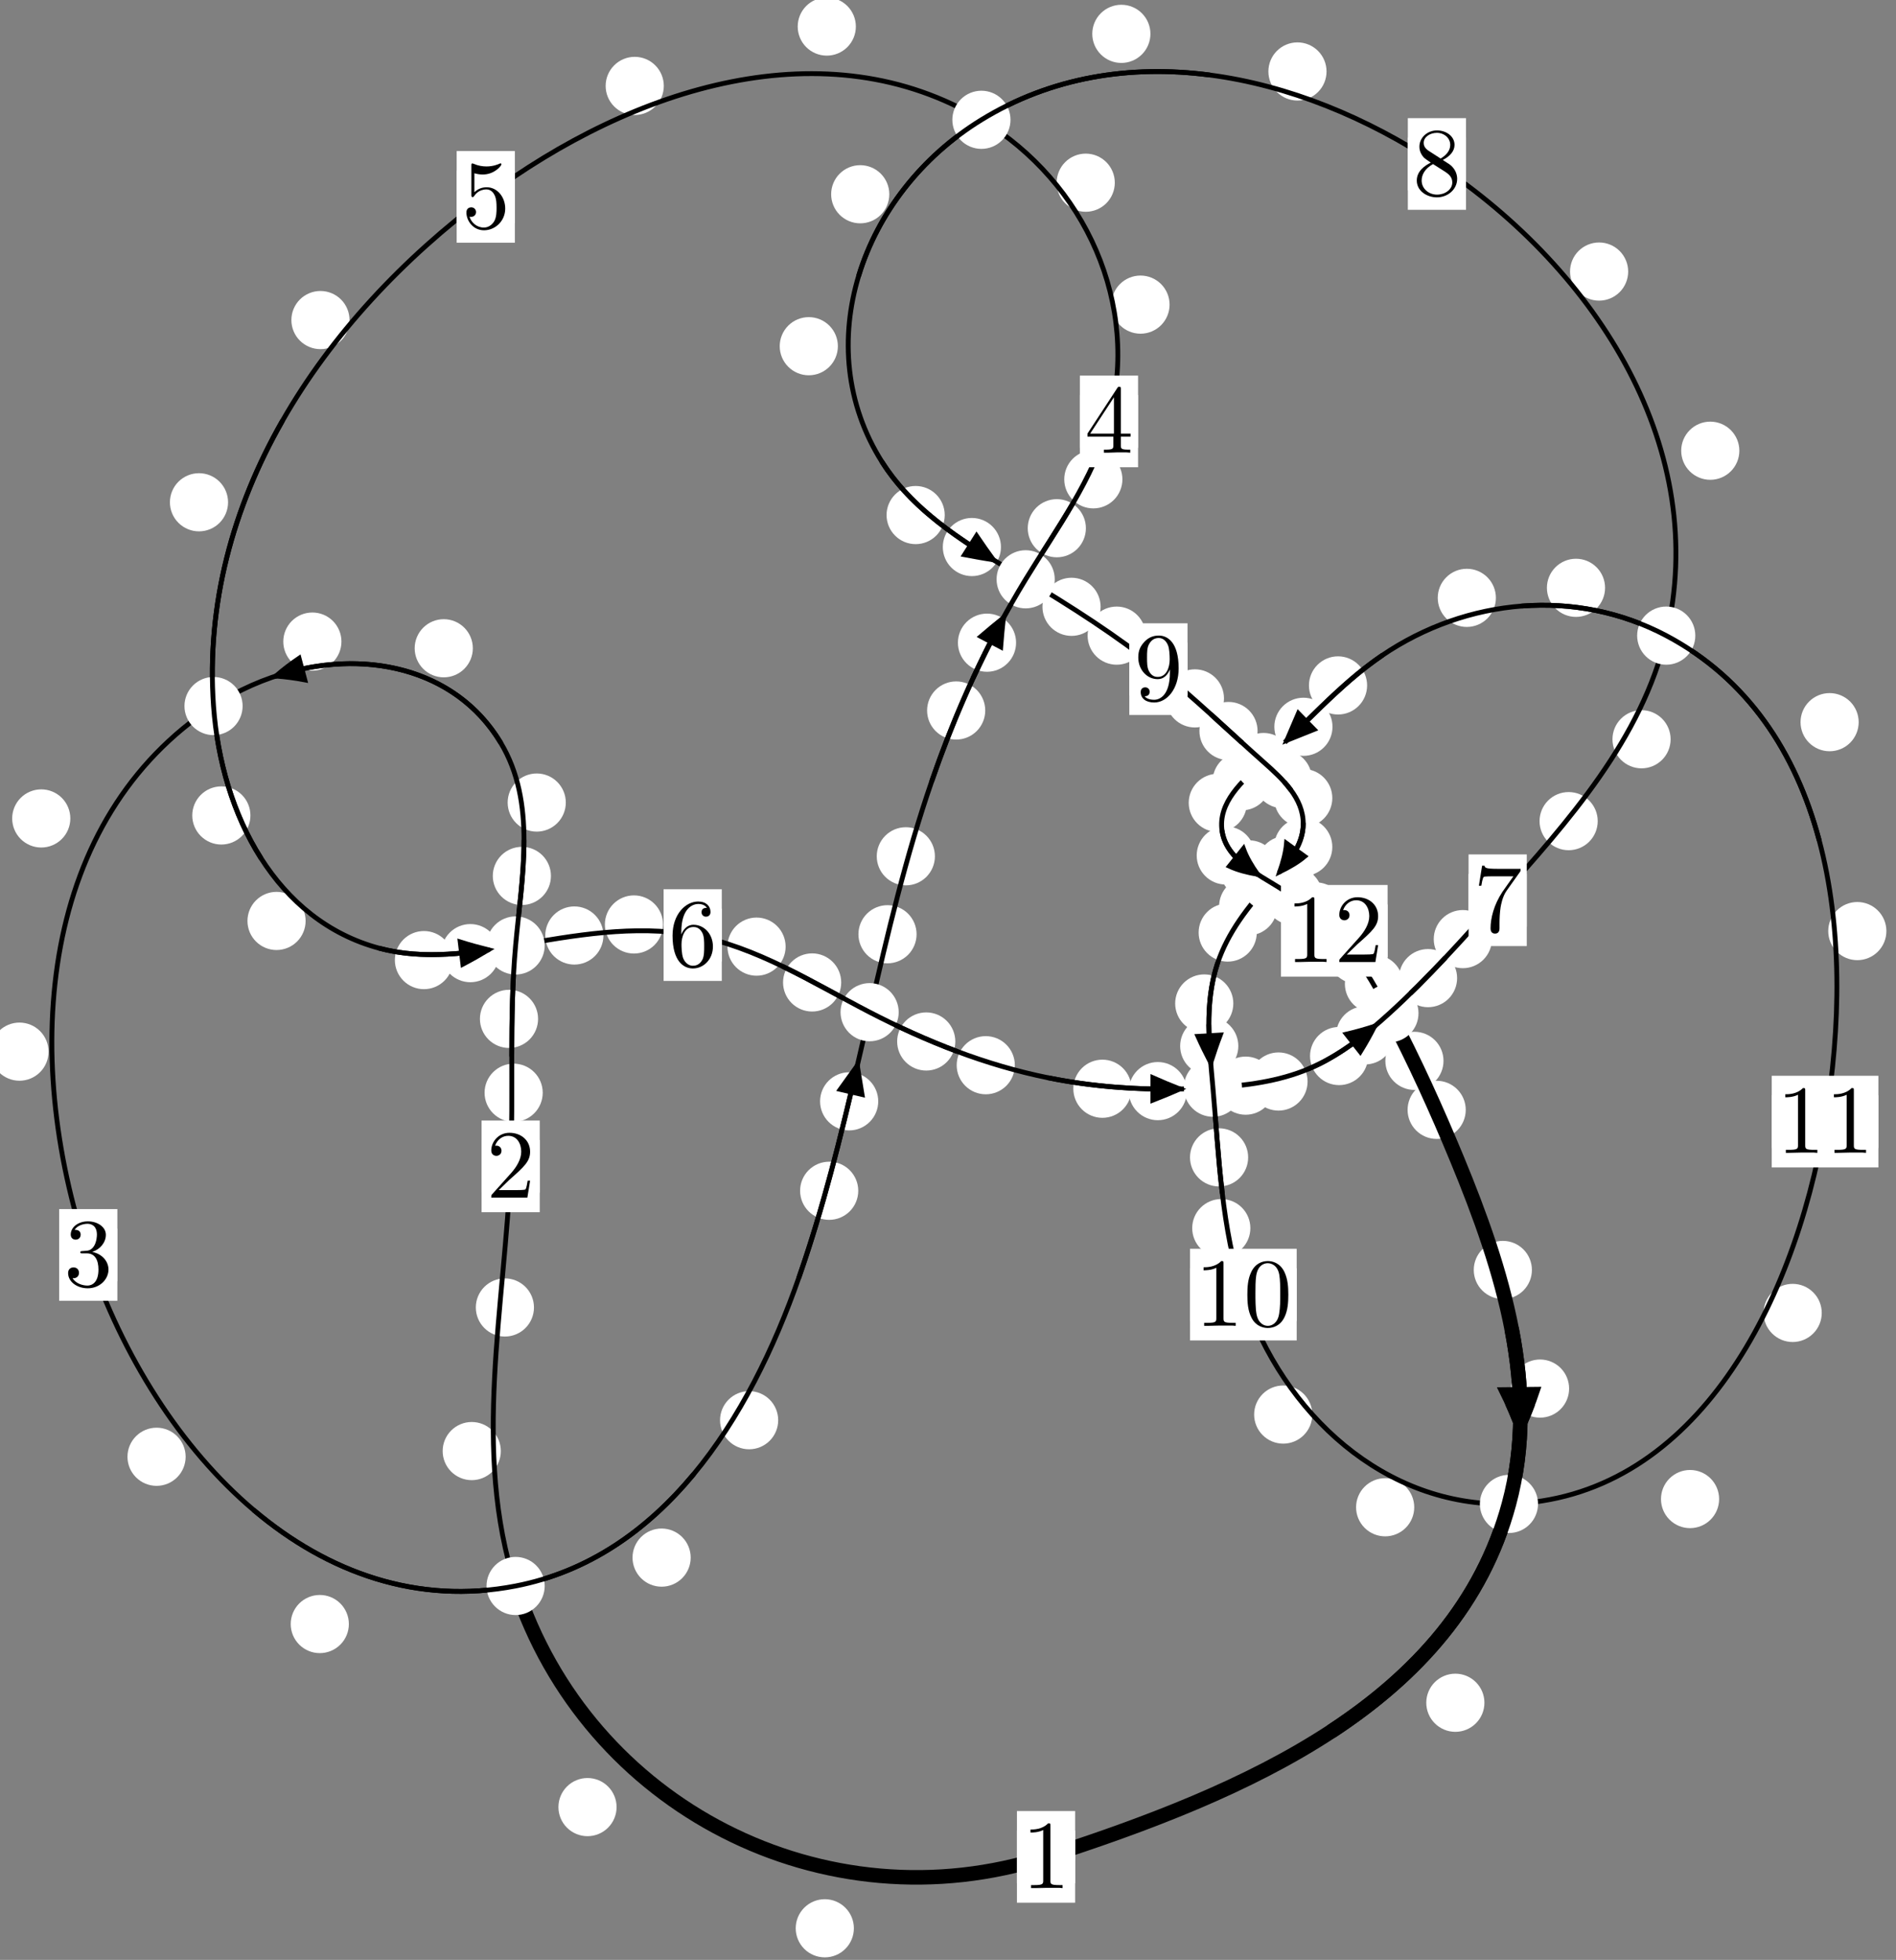 <?xml version="1.0"?>
<!-- Created by MetaPost 1.999 on 2021.07.06:0013 -->
<svg version="1.1" xmlns="http://www.w3.org/2000/svg" xmlns:xlink="http://www.w3.org/1999/xlink" width="194.891" height="201.428" viewBox="0 0 194.891 201.428">
<rect x="0" y="0" width="194.891" height="201.428" fill="#808080" stroke="none"/>
<!-- Original BoundingBox: -53.986938 -38.168716 140.903809 163.258987 -->
  <defs>
    <g transform="scale(0.01,0.01)" id="GLYPHcmr10_48">
      <path style="fill-rule: evenodd;" d="M460 -320C460 -400,455 -480,420 -554C374 -650,292 -666,250 -666C190 -666,117 -640,76 -547C44 -478,39 -400,39 -320C39 -245,43 -155,84 -79C127 2,200 22,249 22C303 22,379 1,423 -94C455 -163,460 -241,460 -320M249 -0C210 -0,151 -25,133 -121C122 -181,122 -273,122 -332C122 -396,122 -462,130 -516C149 -635,224 -644,249 -644C282 -644,348 -626,367 -527C377 -471,377 -395,377 -332C377 -257,377 -189,366 -125C351 -30,294 -0,249 -0"></path>
    </g>
    <g transform="scale(0.01,0.01)" id="GLYPHcmr10_49">
      <path style="fill-rule: evenodd;" d="M294 -640C294 -664,294 -666,271 -666C209 -602,121 -602,89 -602L89 -571C109 -571,168 -571,220 -597L220 -79C220 -43,217 -31,127 -31L95 -31L95 -0L257 -0L130 -3L217 -3L257 -3L297 -3L384 -3L419 -0L419 -31L387 -31C297 -31,294 -42,294 -79"></path>
    </g>
    <g transform="scale(0.01,0.01)" id="GLYPHcmr10_50">
      <path style="fill-rule: evenodd;" d="M127 -77L233 -180C389 -318,449 -372,449 -472C449 -586,359 -666,237 -666C124 -666,50 -574,50 -485C50 -429,100 -429,103 -429C120 -429,155 -441,155 -482C155 -508,137 -534,102 -534C94 -534,92 -534,89 -533C112 -598,166 -635,224 -635C315 -635,358 -554,358 -472C358 -392,308 -313,253 -251L61 -37C50 -26,50 -24,50 -0L421 -0L449 -174L424 -174C419 -144,412 -100,402 -85C395 -77,329 -77,307 -77"></path>
    </g>
    <g transform="scale(0.01,0.01)" id="GLYPHcmr10_51">
      <path style="fill-rule: evenodd;" d="M290 -352C372 -379,430 -449,430 -528C430 -610,342 -666,246 -666C145 -666,69 -606,69 -530C69 -497,91 -478,120 -478C151 -478,171 -500,171 -529C171 -579,124 -579,109 -579C140 -628,206 -641,242 -641C283 -641,338 -619,338 -529C338 -517,336 -459,310 -415C280 -367,246 -364,221 -363C213 -362,189 -360,182 -360C174 -359,167 -358,167 -348C167 -337,174 -337,191 -337L235 -337C317 -337,354 -269,354 -171C354 -35,285 -6,241 -6C198 -6,123 -23,88 -82C123 -77,154 -99,154 -137C154 -173,127 -193,98 -193C74 -193,42 -179,42 -135C42 -44,135 22,244 22C366 22,457 -69,457 -171C457 -253,394 -331,290 -352"></path>
    </g>
    <g transform="scale(0.01,0.01)" id="GLYPHcmr10_52">
      <path style="fill-rule: evenodd;" d="M294 -165L294 -78C294 -42,292 -31,218 -31L197 -31L197 -0L332 -0L238 -3L290 -3L332 -3L374 -3L427 -3L468 -0L468 -31L447 -31C373 -31,371 -42,371 -78L371 -165L471 -165L471 -196L371 -196L371 -651C371 -671,371 -677,355 -677C346 -677,343 -677,335 -665L28 -196L28 -165M300 -196L56 -196L300 -569"></path>
    </g>
    <g transform="scale(0.01,0.01)" id="GLYPHcmr10_53">
      <path style="fill-rule: evenodd;" d="M449 -201C449 -320,367 -420,259 -420C211 -420,168 -404,132 -369L132 -564C152 -558,185 -551,217 -551C340 -551,410 -642,410 -655C410 -661,407 -666,400 -666C399 -666,397 -666,392 -663C372 -654,323 -634,256 -634C216 -634,170 -641,123 -662C115 -665,113 -665,111 -665C101 -665,101 -657,101 -641L101 -345C101 -327,101 -319,115 -319C122 -319,124 -322,128 -328C139 -344,176 -398,257 -398C309 -398,334 -352,342 -334C358 -297,360 -258,360 -208C360 -173,360 -113,336 -71C312 -32,275 -6,229 -6C156 -6,99 -59,82 -118C85 -117,88 -116,99 -116C132 -116,149 -141,149 -165C149 -189,132 -214,99 -214C85 -214,50 -207,50 -161C50 -75,119 22,231 22C347 22,449 -74,449 -201"></path>
    </g>
    <g transform="scale(0.01,0.01)" id="GLYPHcmr10_54">
      <path style="fill-rule: evenodd;" d="M132 -328L132 -352C132 -605,256 -641,307 -641C331 -641,373 -635,395 -601C380 -601,340 -601,340 -556C340 -525,364 -510,386 -510C402 -510,432 -519,432 -558C432 -618,388 -666,305 -666C177 -666,42 -537,42 -316C42 -49,158 22,251 22C362 22,457 -72,457 -204C457 -331,368 -427,257 -427C189 -427,152 -376,132 -328M251 -6C188 -6,158 -66,152 -81C134 -128,134 -208,134 -226C134 -304,166 -404,256 -404C272 -404,318 -404,349 -342C367 -305,367 -254,367 -205C367 -157,367 -107,350 -71C320 -11,274 -6,251 -6"></path>
    </g>
    <g transform="scale(0.01,0.01)" id="GLYPHcmr10_55">
      <path style="fill-rule: evenodd;" d="M476 -609C485 -621,485 -623,485 -644L242 -644C120 -644,118 -657,114 -676L89 -676L56 -470L81 -470C84 -486,93 -549,106 -561C113 -567,191 -567,204 -567L411 -567C400 -551,321 -442,299 -409C209 -274,176 -135,176 -33C176 -23,176 22,222 22C268 22,268 -23,268 -33L268 -84C268 -139,271 -194,279 -248C283 -271,297 -357,341 -419"></path>
    </g>
    <g transform="scale(0.01,0.01)" id="GLYPHcmr10_56">
      <path style="fill-rule: evenodd;" d="M163 -457C117 -487,113 -521,113 -538C113 -599,178 -641,249 -641C322 -641,386 -589,386 -517C386 -460,347 -412,287 -377M309 -362C381 -399,430 -451,430 -517C430 -609,341 -666,250 -666C150 -666,69 -592,69 -499C69 -481,71 -436,113 -389C124 -377,161 -352,186 -335C128 -306,42 -250,42 -151C42 -45,144 22,249 22C362 22,457 -61,457 -168C457 -204,446 -249,408 -291C389 -312,373 -322,309 -362M209 -320L332 -242C360 -223,407 -193,407 -132C407 -58,332 -6,250 -6C164 -6,92 -68,92 -151C92 -209,124 -273,209 -320"></path>
    </g>
    <g transform="scale(0.01,0.01)" id="GLYPHcmr10_57">
      <path style="fill-rule: evenodd;" d="M367 -318L367 -286C367 -52,263 -6,205 -6C188 -6,134 -8,107 -42C151 -42,159 -71,159 -88C159 -119,135 -134,113 -134C97 -134,67 -125,67 -86C67 -19,121 22,206 22C335 22,457 -114,457 -329C457 -598,342 -666,253 -666C198 -666,149 -648,106 -603C65 -558,42 -516,42 -441C42 -316,130 -218,242 -218C303 -218,344 -260,367 -318M243 -241C227 -241,181 -241,150 -304C132 -341,132 -391,132 -440C132 -494,132 -541,153 -578C180 -628,218 -641,253 -641C299 -641,332 -607,349 -562C361 -530,365 -467,365 -421C365 -338,331 -241,243 -241"></path>
    </g>
  </defs>
  <path d="M87.77 198.18C87.77 197.387,87.455 196.627,86.894 196.067C86.334 195.506,85.574 195.191,84.781 195.191C83.988 195.191,83.228 195.506,82.668 196.067C82.107 196.627,81.792 197.387,81.792 198.18C81.792 198.973,82.107 199.733,82.668 200.293C83.228 200.854,83.988 201.169,84.781 201.169C85.574 201.169,86.334 200.854,86.894 200.293C87.455 199.733,87.77 198.973,87.77 198.18Z" style="fill: rgb(100%,100%,100%);stroke: none;"></path>
  <path d="M110.511 190.84C110.511 190.048,110.196 189.288,109.636 188.727C109.075 188.167,108.315 187.852,107.523 187.852C106.73 187.852,105.97 188.167,105.409 188.727C104.849 189.288,104.534 190.048,104.534 190.84C104.534 191.633,104.849 192.393,105.409 192.954C105.97 193.514,106.73 193.829,107.523 193.829C108.315 193.829,109.075 193.514,109.636 192.954C110.196 192.393,110.511 191.633,110.511 190.84Z" style="fill: rgb(100%,100%,100%);stroke: none;"></path>
  <path d="M51.48 149.134C51.48 148.342,51.165 147.582,50.604 147.021C50.044 146.461,49.284 146.146,48.491 146.146C47.698 146.146,46.938 146.461,46.378 147.021C45.817 147.582,45.502 148.342,45.502 149.134C45.502 149.927,45.817 150.687,46.378 151.248C46.938 151.808,47.698 152.123,48.491 152.123C49.284 152.123,50.044 151.808,50.604 151.248C51.165 150.687,51.48 149.927,51.48 149.134Z" style="fill: rgb(100%,100%,100%);stroke: none;"></path>
  <path d="M63.379 185.725C63.379 184.933,63.064 184.173,62.503 183.612C61.943 183.052,61.183 182.737,60.39 182.737C59.597 182.737,58.837 183.052,58.277 183.612C57.716 184.173,57.401 184.933,57.401 185.725C57.401 186.518,57.716 187.278,58.277 187.839C58.837 188.399,59.597 188.714,60.39 188.714C61.183 188.714,61.943 188.399,62.503 187.839C63.064 187.278,63.379 186.518,63.379 185.725Z" style="fill: rgb(100%,100%,100%);stroke: none;"></path>
  <path d="M55.787 112.307C55.787 111.514,55.472 110.754,54.912 110.194C54.351 109.633,53.591 109.318,52.798 109.318C52.006 109.318,51.246 109.633,50.685 110.194C50.125 110.754,49.81 111.514,49.81 112.307C49.81 113.1,50.125 113.86,50.685 114.42C51.246 114.981,52.006 115.296,52.798 115.296C53.591 115.296,54.351 114.981,54.912 114.42C55.472 113.86,55.787 113.1,55.787 112.307Z" style="fill: rgb(100%,100%,100%);stroke: none;"></path>
  <path d="M54.887 134.375C54.887 133.582,54.572 132.822,54.012 132.262C53.451 131.701,52.691 131.386,51.898 131.386C51.106 131.386,50.345 131.701,49.785 132.262C49.224 132.822,48.91 133.582,48.91 134.375C48.91 135.168,49.224 135.928,49.785 136.488C50.345 137.049,51.106 137.364,51.898 137.364C52.691 137.364,53.451 137.049,54.012 136.488C54.572 135.928,54.887 135.168,54.887 134.375Z" style="fill: rgb(100%,100%,100%);stroke: none;"></path>
  <path d="M56.632 90.023C56.632 89.231,56.317 88.471,55.757 87.91C55.196 87.35,54.436 87.035,53.644 87.035C52.851 87.035,52.091 87.35,51.53 87.91C50.97 88.471,50.655 89.231,50.655 90.023C50.655 90.816,50.97 91.576,51.53 92.137C52.091 92.697,52.851 93.012,53.644 93.012C54.436 93.012,55.196 92.697,55.757 92.137C56.317 91.576,56.632 90.816,56.632 90.023Z" style="fill: rgb(100%,100%,100%);stroke: none;"></path>
  <path d="M55.309 104.715C55.309 103.923,54.994 103.162,54.434 102.602C53.873 102.042,53.113 101.727,52.321 101.727C51.528 101.727,50.768 102.042,50.207 102.602C49.647 103.162,49.332 103.923,49.332 104.715C49.332 105.508,49.647 106.268,50.207 106.829C50.768 107.389,51.528 107.704,52.321 107.704C53.113 107.704,53.873 107.389,54.434 106.829C54.994 106.268,55.309 105.508,55.309 104.715Z" style="fill: rgb(100%,100%,100%);stroke: none;"></path>
  <path d="M48.603 66.626C48.603 65.833,48.288 65.073,47.727 64.512C47.167 63.952,46.407 63.637,45.614 63.637C44.821 63.637,44.061 63.952,43.501 64.512C42.94 65.073,42.625 65.833,42.625 66.626C42.625 67.418,42.94 68.178,43.501 68.739C44.061 69.299,44.821 69.614,45.614 69.614C46.407 69.614,47.167 69.299,47.727 68.739C48.288 68.178,48.603 67.418,48.603 66.626Z" style="fill: rgb(100%,100%,100%);stroke: none;"></path>
  <path d="M58.16 82.483C58.16 81.69,57.845 80.93,57.285 80.369C56.724 79.809,55.964 79.494,55.172 79.494C54.379 79.494,53.619 79.809,53.058 80.369C52.498 80.93,52.183 81.69,52.183 82.483C52.183 83.275,52.498 84.036,53.058 84.596C53.619 85.156,54.379 85.471,55.172 85.471C55.964 85.471,56.724 85.156,57.285 84.596C57.845 84.036,58.16 83.275,58.16 82.483Z" style="fill: rgb(100%,100%,100%);stroke: none;"></path>
  <path d="M7.229 84.116C7.229 83.323,6.914 82.563,6.354 82.002C5.793 81.442,5.033 81.127,4.24 81.127C3.448 81.127,2.688 81.442,2.127 82.002C1.567 82.563,1.252 83.323,1.252 84.116C1.252 84.908,1.567 85.669,2.127 86.229C2.688 86.789,3.448 87.104,4.24 87.104C5.033 87.104,5.793 86.789,6.354 86.229C6.914 85.669,7.229 84.908,7.229 84.116Z" style="fill: rgb(100%,100%,100%);stroke: none;"></path>
  <path d="M35.097 65.938C35.097 65.146,34.782 64.385,34.222 63.825C33.661 63.264,32.901 62.95,32.109 62.95C31.316 62.95,30.556 63.264,29.995 63.825C29.435 64.385,29.12 65.146,29.12 65.938C29.12 66.731,29.435 67.491,29.995 68.052C30.556 68.612,31.316 68.927,32.109 68.927C32.901 68.927,33.661 68.612,34.222 68.052C34.782 67.491,35.097 66.731,35.097 65.938Z" style="fill: rgb(100%,100%,100%);stroke: none;"></path>
  <path d="M19.082 149.72C19.082 148.928,18.767 148.168,18.206 147.607C17.646 147.047,16.886 146.732,16.093 146.732C15.3 146.732,14.54 147.047,13.98 147.607C13.419 148.168,13.104 148.928,13.104 149.72C13.104 150.513,13.419 151.273,13.98 151.834C14.54 152.394,15.3 152.709,16.093 152.709C16.886 152.709,17.646 152.394,18.206 151.834C18.767 151.273,19.082 150.513,19.082 149.72Z" style="fill: rgb(100%,100%,100%);stroke: none;"></path>
  <path d="M4.991 108.084C4.991 107.291,4.676 106.531,4.115 105.97C3.555 105.41,2.794 105.095,2.002 105.095C1.209 105.095,0.449 105.41,-0.112 105.97C-0.672 106.531,-0.987 107.291,-0.987 108.084C-0.987 108.876,-0.672 109.637,-0.112 110.197C0.449 110.757,1.209 111.072,2.002 111.072C2.794 111.072,3.555 110.757,4.115 110.197C4.676 109.637,4.991 108.876,4.991 108.084Z" style="fill: rgb(100%,100%,100%);stroke: none;"></path>
  <path d="M70.996 160.084C70.996 159.291,70.681 158.531,70.12 157.971C69.56 157.41,68.8 157.095,68.007 157.095C67.214 157.095,66.454 157.41,65.894 157.971C65.333 158.531,65.018 159.291,65.018 160.084C65.018 160.877,65.333 161.637,65.894 162.197C66.454 162.758,67.214 163.073,68.007 163.073C68.8 163.073,69.56 162.758,70.12 162.197C70.681 161.637,70.996 160.877,70.996 160.084Z" style="fill: rgb(100%,100%,100%);stroke: none;"></path>
  <path d="M35.86 166.911C35.86 166.119,35.545 165.359,34.985 164.798C34.424 164.238,33.664 163.923,32.872 163.923C32.079 163.923,31.319 164.238,30.758 164.798C30.198 165.359,29.883 166.119,29.883 166.911C29.883 167.704,30.198 168.464,30.758 169.025C31.319 169.585,32.079 169.9,32.872 169.9C33.664 169.9,34.424 169.585,34.985 169.025C35.545 168.464,35.86 167.704,35.86 166.911Z" style="fill: rgb(100%,100%,100%);stroke: none;"></path>
  <path d="M88.22 122.381C88.22 121.589,87.905 120.829,87.345 120.268C86.784 119.708,86.024 119.393,85.231 119.393C84.439 119.393,83.678 119.708,83.118 120.268C82.557 120.829,82.243 121.589,82.243 122.381C82.243 123.174,82.557 123.934,83.118 124.495C83.678 125.055,84.439 125.37,85.231 125.37C86.024 125.37,86.784 125.055,87.345 124.495C87.905 123.934,88.22 123.174,88.22 122.381Z" style="fill: rgb(100%,100%,100%);stroke: none;"></path>
  <path d="M79.991 145.962C79.991 145.17,79.676 144.409,79.116 143.849C78.555 143.288,77.795 142.974,77.002 142.974C76.21 142.974,75.449 143.288,74.889 143.849C74.329 144.409,74.014 145.17,74.014 145.962C74.014 146.755,74.329 147.515,74.889 148.076C75.449 148.636,76.21 148.951,77.002 148.951C77.795 148.951,78.555 148.636,79.116 148.076C79.676 147.515,79.991 146.755,79.991 145.962Z" style="fill: rgb(100%,100%,100%);stroke: none;"></path>
  <path d="M94.216 96.018C94.216 95.225,93.901 94.465,93.341 93.904C92.78 93.344,92.02 93.029,91.227 93.029C90.435 93.029,89.675 93.344,89.114 93.904C88.554 94.465,88.239 95.225,88.239 96.018C88.239 96.81,88.554 97.57,89.114 98.131C89.675 98.691,90.435 99.006,91.227 99.006C92.02 99.006,92.78 98.691,93.341 98.131C93.901 97.57,94.216 96.81,94.216 96.018Z" style="fill: rgb(100%,100%,100%);stroke: none;"></path>
  <path d="M90.274 113.191C90.274 112.398,89.959 111.638,89.398 111.077C88.838 110.517,88.078 110.202,87.285 110.202C86.492 110.202,85.732 110.517,85.172 111.077C84.611 111.638,84.296 112.398,84.296 113.191C84.296 113.983,84.611 114.743,85.172 115.304C85.732 115.864,86.492 116.179,87.285 116.179C88.078 116.179,88.838 115.864,89.398 115.304C89.959 114.743,90.274 113.983,90.274 113.191Z" style="fill: rgb(100%,100%,100%);stroke: none;"></path>
  <path d="M101.274 73.021C101.274 72.228,100.959 71.468,100.399 70.908C99.838 70.347,99.078 70.032,98.286 70.032C97.493 70.032,96.733 70.347,96.172 70.908C95.612 71.468,95.297 72.228,95.297 73.021C95.297 73.814,95.612 74.574,96.172 75.134C96.733 75.695,97.493 76.01,98.286 76.01C99.078 76.01,99.838 75.695,100.399 75.134C100.959 74.574,101.274 73.814,101.274 73.021Z" style="fill: rgb(100%,100%,100%);stroke: none;"></path>
  <path d="M96.1 88.005C96.1 87.213,95.785 86.452,95.224 85.892C94.664 85.331,93.904 85.017,93.111 85.017C92.318 85.017,91.558 85.331,90.998 85.892C90.437 86.452,90.122 87.213,90.122 88.005C90.122 88.798,90.437 89.558,90.998 90.119C91.558 90.679,92.318 90.994,93.111 90.994C93.904 90.994,94.664 90.679,95.224 90.119C95.785 89.558,96.1 88.798,96.1 88.005Z" style="fill: rgb(100%,100%,100%);stroke: none;"></path>
  <path d="M111.62 54.289C111.62 53.496,111.305 52.736,110.745 52.175C110.184 51.615,109.424 51.3,108.631 51.3C107.839 51.3,107.078 51.615,106.518 52.175C105.958 52.736,105.643 53.496,105.643 54.289C105.643 55.081,105.958 55.841,106.518 56.402C107.078 56.962,107.839 57.277,108.631 57.277C109.424 57.277,110.184 56.962,110.745 56.402C111.305 55.841,111.62 55.081,111.62 54.289Z" style="fill: rgb(100%,100%,100%);stroke: none;"></path>
  <path d="M104.443 66.053C104.443 65.26,104.128 64.5,103.567 63.94C103.007 63.379,102.247 63.064,101.454 63.064C100.661 63.064,99.901 63.379,99.341 63.94C98.78 64.5,98.465 65.26,98.465 66.053C98.465 66.846,98.78 67.606,99.341 68.166C99.901 68.727,100.661 69.042,101.454 69.042C102.247 69.042,103.007 68.727,103.567 68.166C104.128 67.606,104.443 66.846,104.443 66.053Z" style="fill: rgb(100%,100%,100%);stroke: none;"></path>
  <path d="M120.222 31.308C120.222 30.516,119.907 29.756,119.347 29.195C118.786 28.635,118.026 28.32,117.234 28.32C116.441 28.32,115.681 28.635,115.12 29.195C114.56 29.756,114.245 30.516,114.245 31.308C114.245 32.101,114.56 32.861,115.12 33.422C115.681 33.982,116.441 34.297,117.234 34.297C118.026 34.297,118.786 33.982,119.347 33.422C119.907 32.861,120.222 32.101,120.222 31.308Z" style="fill: rgb(100%,100%,100%);stroke: none;"></path>
  <path d="M115.373 49.263C115.373 48.47,115.058 47.71,114.497 47.149C113.937 46.589,113.177 46.274,112.384 46.274C111.591 46.274,110.831 46.589,110.271 47.149C109.71 47.71,109.395 48.47,109.395 49.263C109.395 50.055,109.71 50.815,110.271 51.376C110.831 51.936,111.591 52.251,112.384 52.251C113.177 52.251,113.937 51.936,114.497 51.376C115.058 50.815,115.373 50.055,115.373 49.263Z" style="fill: rgb(100%,100%,100%);stroke: none;"></path>
  <path d="M87.974 2.73C87.974 1.937,87.659 1.177,87.098 0.616C86.538 0.056,85.778 -0.259,84.985 -0.259C84.192 -0.259,83.432 0.056,82.872 0.616C82.311 1.177,81.996 1.937,81.996 2.73C81.996 3.522,82.311 4.283,82.872 4.843C83.432 5.404,84.192 5.718,84.985 5.718C85.778 5.718,86.538 5.404,87.098 4.843C87.659 4.283,87.974 3.522,87.974 2.73Z" style="fill: rgb(100%,100%,100%);stroke: none;"></path>
  <path d="M114.592 18.777C114.592 17.984,114.277 17.224,113.717 16.664C113.156 16.103,112.396 15.788,111.604 15.788C110.811 15.788,110.051 16.103,109.49 16.664C108.93 17.224,108.615 17.984,108.615 18.777C108.615 19.57,108.93 20.33,109.49 20.891C110.051 21.451,110.811 21.766,111.604 21.766C112.396 21.766,113.156 21.451,113.717 20.891C114.277 20.33,114.592 19.57,114.592 18.777Z" style="fill: rgb(100%,100%,100%);stroke: none;"></path>
  <path d="M35.928 32.895C35.928 32.102,35.613 31.342,35.053 30.781C34.492 30.221,33.732 29.906,32.939 29.906C32.147 29.906,31.387 30.221,30.826 30.781C30.266 31.342,29.951 32.102,29.951 32.895C29.951 33.687,30.266 34.448,30.826 35.008C31.387 35.568,32.147 35.883,32.939 35.883C33.732 35.883,34.492 35.568,35.053 35.008C35.613 34.448,35.928 33.687,35.928 32.895Z" style="fill: rgb(100%,100%,100%);stroke: none;"></path>
  <path d="M68.233 8.83C68.233 8.037,67.918 7.277,67.357 6.717C66.797 6.156,66.037 5.841,65.244 5.841C64.451 5.841,63.691 6.156,63.131 6.717C62.57 7.277,62.255 8.037,62.255 8.83C62.255 9.623,62.57 10.383,63.131 10.943C63.691 11.504,64.451 11.819,65.244 11.819C66.037 11.819,66.797 11.504,67.357 10.943C67.918 10.383,68.233 9.623,68.233 8.83Z" style="fill: rgb(100%,100%,100%);stroke: none;"></path>
  <path d="M25.741 83.809C25.741 83.016,25.426 82.256,24.865 81.696C24.305 81.135,23.545 80.82,22.752 80.82C21.959 80.82,21.199 81.135,20.639 81.696C20.078 82.256,19.763 83.016,19.763 83.809C19.763 84.602,20.078 85.362,20.639 85.922C21.199 86.483,21.959 86.798,22.752 86.798C23.545 86.798,24.305 86.483,24.865 85.922C25.426 85.362,25.741 84.602,25.741 83.809Z" style="fill: rgb(100%,100%,100%);stroke: none;"></path>
  <path d="M23.443 51.622C23.443 50.829,23.128 50.069,22.568 49.508C22.007 48.948,21.247 48.633,20.455 48.633C19.662 48.633,18.902 48.948,18.341 49.508C17.781 50.069,17.466 50.829,17.466 51.622C17.466 52.414,17.781 53.174,18.341 53.735C18.902 54.295,19.662 54.61,20.455 54.61C21.247 54.61,22.007 54.295,22.568 53.735C23.128 53.174,23.443 52.414,23.443 51.622Z" style="fill: rgb(100%,100%,100%);stroke: none;"></path>
  <path d="M46.567 98.675C46.567 97.882,46.252 97.122,45.691 96.561C45.131 96.001,44.371 95.686,43.578 95.686C42.785 95.686,42.025 96.001,41.465 96.561C40.904 97.122,40.589 97.882,40.589 98.675C40.589 99.467,40.904 100.227,41.465 100.788C42.025 101.348,42.785 101.663,43.578 101.663C44.371 101.663,45.131 101.348,45.691 100.788C46.252 100.227,46.567 99.467,46.567 98.675Z" style="fill: rgb(100%,100%,100%);stroke: none;"></path>
  <path d="M31.414 94.65C31.414 93.857,31.099 93.097,30.539 92.537C29.978 91.976,29.218 91.661,28.425 91.661C27.633 91.661,26.872 91.976,26.312 92.537C25.751 93.097,25.437 93.857,25.437 94.65C25.437 95.443,25.751 96.203,26.312 96.763C26.872 97.324,27.633 97.639,28.425 97.639C29.218 97.639,29.978 97.324,30.539 96.763C31.099 96.203,31.414 95.443,31.414 94.65Z" style="fill: rgb(100%,100%,100%);stroke: none;"></path>
  <path d="M62.027 96.146C62.027 95.354,61.712 94.593,61.151 94.033C60.591 93.472,59.831 93.158,59.038 93.158C58.245 93.158,57.485 93.472,56.925 94.033C56.364 94.593,56.049 95.354,56.049 96.146C56.049 96.939,56.364 97.699,56.925 98.26C57.485 98.82,58.245 99.135,59.038 99.135C59.831 99.135,60.591 98.82,61.151 98.26C61.712 97.699,62.027 96.939,62.027 96.146Z" style="fill: rgb(100%,100%,100%);stroke: none;"></path>
  <path d="M51.336 97.96C51.336 97.167,51.021 96.407,50.461 95.846C49.9 95.286,49.14 94.971,48.347 94.971C47.555 94.971,46.794 95.286,46.234 95.846C45.673 96.407,45.358 97.167,45.358 97.96C45.358 98.752,45.673 99.512,46.234 100.073C46.794 100.633,47.555 100.948,48.347 100.948C49.14 100.948,49.9 100.633,50.461 100.073C51.021 99.512,51.336 98.752,51.336 97.96Z" style="fill: rgb(100%,100%,100%);stroke: none;"></path>
  <path d="M80.754 97.291C80.754 96.498,80.439 95.738,79.879 95.177C79.318 94.617,78.558 94.302,77.765 94.302C76.973 94.302,76.212 94.617,75.652 95.177C75.091 95.738,74.777 96.498,74.777 97.291C74.777 98.083,75.091 98.844,75.652 99.404C76.212 99.964,76.973 100.279,77.765 100.279C78.558 100.279,79.318 99.964,79.879 99.404C80.439 98.844,80.754 98.083,80.754 97.291Z" style="fill: rgb(100%,100%,100%);stroke: none;"></path>
  <path d="M68.153 95.012C68.153 94.219,67.838 93.459,67.278 92.898C66.717 92.338,65.957 92.023,65.164 92.023C64.372 92.023,63.612 92.338,63.051 92.898C62.491 93.459,62.176 94.219,62.176 95.012C62.176 95.804,62.491 96.564,63.051 97.125C63.612 97.685,64.372 98,65.164 98C65.957 98,66.717 97.685,67.278 97.125C67.838 96.564,68.153 95.804,68.153 95.012Z" style="fill: rgb(100%,100%,100%);stroke: none;"></path>
  <path d="M98.197 107.039C98.197 106.246,97.882 105.486,97.321 104.925C96.761 104.365,96.001 104.05,95.208 104.05C94.415 104.05,93.655 104.365,93.095 104.925C92.534 105.486,92.219 106.246,92.219 107.039C92.219 107.831,92.534 108.592,93.095 109.152C93.655 109.713,94.415 110.027,95.208 110.027C96.001 110.027,96.761 109.713,97.321 109.152C97.882 108.592,98.197 107.831,98.197 107.039Z" style="fill: rgb(100%,100%,100%);stroke: none;"></path>
  <path d="M86.468 100.972C86.468 100.179,86.153 99.419,85.593 98.859C85.032 98.298,84.272 97.983,83.48 97.983C82.687 97.983,81.927 98.298,81.366 98.859C80.806 99.419,80.491 100.179,80.491 100.972C80.491 101.765,80.806 102.525,81.366 103.085C81.927 103.646,82.687 103.961,83.48 103.961C84.272 103.961,85.032 103.646,85.593 103.085C86.153 102.525,86.468 101.765,86.468 100.972Z" style="fill: rgb(100%,100%,100%);stroke: none;"></path>
  <path d="M116.306 111.896C116.306 111.103,115.991 110.343,115.43 109.783C114.87 109.222,114.11 108.907,113.317 108.907C112.524 108.907,111.764 109.222,111.204 109.783C110.643 110.343,110.328 111.103,110.328 111.896C110.328 112.689,110.643 113.449,111.204 114.009C111.764 114.57,112.524 114.885,113.317 114.885C114.11 114.885,114.87 114.57,115.43 114.009C115.991 113.449,116.306 112.689,116.306 111.896Z" style="fill: rgb(100%,100%,100%);stroke: none;"></path>
  <path d="M104.316 109.477C104.316 108.685,104.001 107.924,103.441 107.364C102.88 106.804,102.12 106.489,101.328 106.489C100.535 106.489,99.775 106.804,99.214 107.364C98.654 107.924,98.339 108.685,98.339 109.477C98.339 110.27,98.654 111.03,99.214 111.591C99.775 112.151,100.535 112.466,101.328 112.466C102.12 112.466,102.88 112.151,103.441 111.591C104.001 111.03,104.316 110.27,104.316 109.477Z" style="fill: rgb(100%,100%,100%);stroke: none;"></path>
  <path d="M131.03 111.579C131.03 110.786,130.715 110.026,130.154 109.466C129.594 108.905,128.834 108.59,128.041 108.59C127.248 108.59,126.488 108.905,125.928 109.466C125.367 110.026,125.052 110.786,125.052 111.579C125.052 112.372,125.367 113.132,125.928 113.692C126.488 114.253,127.248 114.568,128.041 114.568C128.834 114.568,129.594 114.253,130.154 113.692C130.715 113.132,131.03 112.372,131.03 111.579Z" style="fill: rgb(100%,100%,100%);stroke: none;"></path>
  <path d="M122.002 112.14C122.002 111.347,121.687 110.587,121.126 110.026C120.566 109.466,119.806 109.151,119.013 109.151C118.22 109.151,117.46 109.466,116.9 110.026C116.339 110.587,116.024 111.347,116.024 112.14C116.024 112.932,116.339 113.693,116.9 114.253C117.46 114.814,118.22 115.129,119.013 115.129C119.806 115.129,120.566 114.814,121.126 114.253C121.687 113.693,122.002 112.932,122.002 112.14Z" style="fill: rgb(100%,100%,100%);stroke: none;"></path>
  <path d="M140.635 108.534C140.635 107.741,140.32 106.981,139.76 106.421C139.199 105.86,138.439 105.545,137.647 105.545C136.854 105.545,136.094 105.86,135.533 106.421C134.973 106.981,134.658 107.741,134.658 108.534C134.658 109.327,134.973 110.087,135.533 110.647C136.094 111.208,136.854 111.523,137.647 111.523C138.439 111.523,139.199 111.208,139.76 110.647C140.32 110.087,140.635 109.327,140.635 108.534Z" style="fill: rgb(100%,100%,100%);stroke: none;"></path>
  <path d="M134.408 111.153C134.408 110.36,134.093 109.6,133.532 109.04C132.972 108.479,132.212 108.164,131.419 108.164C130.626 108.164,129.866 108.479,129.306 109.04C128.745 109.6,128.43 110.36,128.43 111.153C128.43 111.946,128.745 112.706,129.306 113.266C129.866 113.827,130.626 114.142,131.419 114.142C132.212 114.142,132.972 113.827,133.532 113.266C134.093 112.706,134.408 111.946,134.408 111.153Z" style="fill: rgb(100%,100%,100%);stroke: none;"></path>
  <path d="M149.777 100.526C149.777 99.734,149.462 98.974,148.902 98.413C148.341 97.853,147.581 97.538,146.788 97.538C145.996 97.538,145.236 97.853,144.675 98.413C144.115 98.974,143.8 99.734,143.8 100.526C143.8 101.319,144.115 102.079,144.675 102.64C145.236 103.2,145.996 103.515,146.788 103.515C147.581 103.515,148.341 103.2,148.902 102.64C149.462 102.079,149.777 101.319,149.777 100.526Z" style="fill: rgb(100%,100%,100%);stroke: none;"></path>
  <path d="M143.308 106.41C143.308 105.618,142.993 104.858,142.433 104.297C141.872 103.737,141.112 103.422,140.32 103.422C139.527 103.422,138.767 103.737,138.206 104.297C137.646 104.858,137.331 105.618,137.331 106.41C137.331 107.203,137.646 107.963,138.206 108.524C138.767 109.084,139.527 109.399,140.32 109.399C141.112 109.399,141.872 109.084,142.433 108.524C142.993 107.963,143.308 107.203,143.308 106.41Z" style="fill: rgb(100%,100%,100%);stroke: none;"></path>
  <path d="M164.23 84.392C164.23 83.6,163.915 82.84,163.354 82.279C162.794 81.719,162.033 81.404,161.241 81.404C160.448 81.404,159.688 81.719,159.127 82.279C158.567 82.84,158.252 83.6,158.252 84.392C158.252 85.185,158.567 85.945,159.127 86.506C159.688 87.066,160.448 87.381,161.241 87.381C162.033 87.381,162.794 87.066,163.354 86.506C163.915 85.945,164.23 85.185,164.23 84.392Z" style="fill: rgb(100%,100%,100%);stroke: none;"></path>
  <path d="M153.354 96.518C153.354 95.725,153.039 94.965,152.478 94.404C151.918 93.844,151.158 93.529,150.365 93.529C149.572 93.529,148.812 93.844,148.252 94.404C147.691 94.965,147.376 95.725,147.376 96.518C147.376 97.31,147.691 98.07,148.252 98.631C148.812 99.191,149.572 99.506,150.365 99.506C151.158 99.506,151.918 99.191,152.478 98.631C153.039 98.07,153.354 97.31,153.354 96.518Z" style="fill: rgb(100%,100%,100%);stroke: none;"></path>
  <path d="M178.789 46.323C178.789 45.53,178.474 44.77,177.914 44.21C177.353 43.649,176.593 43.334,175.8 43.334C175.008 43.334,174.248 43.649,173.687 44.21C173.127 44.77,172.812 45.53,172.812 46.323C172.812 47.116,173.127 47.876,173.687 48.436C174.248 48.997,175.008 49.312,175.8 49.312C176.593 49.312,177.353 48.997,177.914 48.436C178.474 47.876,178.789 47.116,178.789 46.323Z" style="fill: rgb(100%,100%,100%);stroke: none;"></path>
  <path d="M171.724 75.978C171.724 75.185,171.409 74.425,170.849 73.864C170.288 73.304,169.528 72.989,168.736 72.989C167.943 72.989,167.183 73.304,166.622 73.864C166.062 74.425,165.747 75.185,165.747 75.978C165.747 76.77,166.062 77.531,166.622 78.091C167.183 78.651,167.943 78.966,168.736 78.966C169.528 78.966,170.288 78.651,170.849 78.091C171.409 77.531,171.724 76.77,171.724 75.978Z" style="fill: rgb(100%,100%,100%);stroke: none;"></path>
  <path d="M136.356 7.345C136.356 6.552,136.041 5.792,135.48 5.232C134.92 4.671,134.16 4.356,133.367 4.356C132.574 4.356,131.814 4.671,131.254 5.232C130.693 5.792,130.378 6.552,130.378 7.345C130.378 8.138,130.693 8.898,131.254 9.458C131.814 10.019,132.574 10.334,133.367 10.334C134.16 10.334,134.92 10.019,135.48 9.458C136.041 8.898,136.356 8.138,136.356 7.345Z" style="fill: rgb(100%,100%,100%);stroke: none;"></path>
  <path d="M167.361 27.91C167.361 27.117,167.046 26.357,166.486 25.796C165.925 25.236,165.165 24.921,164.373 24.921C163.58 24.921,162.82 25.236,162.259 25.796C161.699 26.357,161.384 27.117,161.384 27.91C161.384 28.702,161.699 29.463,162.259 30.023C162.82 30.583,163.58 30.898,164.373 30.898C165.165 30.898,165.925 30.583,166.486 30.023C167.046 29.463,167.361 28.702,167.361 27.91Z" style="fill: rgb(100%,100%,100%);stroke: none;"></path>
  <path d="M91.412 19.964C91.412 19.172,91.098 18.412,90.537 17.851C89.977 17.291,89.216 16.976,88.424 16.976C87.631 16.976,86.871 17.291,86.31 17.851C85.75 18.412,85.435 19.172,85.435 19.964C85.435 20.757,85.75 21.517,86.31 22.078C86.871 22.638,87.631 22.953,88.424 22.953C89.216 22.953,89.977 22.638,90.537 22.078C91.098 21.517,91.412 20.757,91.412 19.964Z" style="fill: rgb(100%,100%,100%);stroke: none;"></path>
  <path d="M118.253 3.479C118.253 2.686,117.938 1.926,117.378 1.366C116.817 0.805,116.057 0.49,115.265 0.49C114.472 0.49,113.712 0.805,113.151 1.366C112.591 1.926,112.276 2.686,112.276 3.479C112.276 4.272,112.591 5.032,113.151 5.592C113.712 6.153,114.472 6.468,115.265 6.468C116.057 6.468,116.817 6.153,117.378 5.592C117.938 5.032,118.253 4.272,118.253 3.479Z" style="fill: rgb(100%,100%,100%);stroke: none;"></path>
  <path d="M97.109 52.936C97.109 52.143,96.794 51.383,96.233 50.822C95.673 50.262,94.913 49.947,94.12 49.947C93.327 49.947,92.567 50.262,92.007 50.822C91.446 51.383,91.131 52.143,91.131 52.936C91.131 53.728,91.446 54.489,92.007 55.049C92.567 55.61,93.327 55.924,94.12 55.924C94.913 55.924,95.673 55.61,96.233 55.049C96.794 54.489,97.109 53.728,97.109 52.936Z" style="fill: rgb(100%,100%,100%);stroke: none;"></path>
  <path d="M86.126 35.582C86.126 34.789,85.811 34.029,85.25 33.468C84.69 32.908,83.93 32.593,83.137 32.593C82.344 32.593,81.584 32.908,81.024 33.468C80.463 34.029,80.148 34.789,80.148 35.582C80.148 36.374,80.463 37.134,81.024 37.695C81.584 38.255,82.344 38.57,83.137 38.57C83.93 38.57,84.69 38.255,85.25 37.695C85.811 37.134,86.126 36.374,86.126 35.582Z" style="fill: rgb(100%,100%,100%);stroke: none;"></path>
  <path d="M113.132 62.365C113.132 61.573,112.818 60.813,112.257 60.252C111.697 59.692,110.936 59.377,110.144 59.377C109.351 59.377,108.591 59.692,108.03 60.252C107.47 60.813,107.155 61.573,107.155 62.365C107.155 63.158,107.47 63.918,108.03 64.479C108.591 65.039,109.351 65.354,110.144 65.354C110.936 65.354,111.697 65.039,112.257 64.479C112.818 63.918,113.132 63.158,113.132 62.365Z" style="fill: rgb(100%,100%,100%);stroke: none;"></path>
  <path d="M102.889 56.221C102.889 55.429,102.574 54.668,102.014 54.108C101.454 53.547,100.693 53.233,99.901 53.233C99.108 53.233,98.348 53.547,97.787 54.108C97.227 54.668,96.912 55.429,96.912 56.221C96.912 57.014,97.227 57.774,97.787 58.335C98.348 58.895,99.108 59.21,99.901 59.21C100.693 59.21,101.454 58.895,102.014 58.335C102.574 57.774,102.889 57.014,102.889 56.221Z" style="fill: rgb(100%,100%,100%);stroke: none;"></path>
  <path d="M125.814 71.778C125.814 70.985,125.499 70.225,124.938 69.664C124.378 69.104,123.618 68.789,122.825 68.789C122.032 68.789,121.272 69.104,120.712 69.664C120.151 70.225,119.836 70.985,119.836 71.778C119.836 72.57,120.151 73.331,120.712 73.891C121.272 74.452,122.032 74.767,122.825 74.767C123.618 74.767,124.378 74.452,124.938 73.891C125.499 73.331,125.814 72.57,125.814 71.778Z" style="fill: rgb(100%,100%,100%);stroke: none;"></path>
  <path d="M117.774 65.328C117.774 64.536,117.459 63.776,116.899 63.215C116.338 62.655,115.578 62.34,114.786 62.34C113.993 62.34,113.233 62.655,112.672 63.215C112.112 63.776,111.797 64.536,111.797 65.328C111.797 66.121,112.112 66.881,112.672 67.442C113.233 68.002,113.993 68.317,114.786 68.317C115.578 68.317,116.338 68.002,116.899 67.442C117.459 66.881,117.774 66.121,117.774 65.328Z" style="fill: rgb(100%,100%,100%);stroke: none;"></path>
  <path d="M134.852 80.076C134.852 79.283,134.537 78.523,133.976 77.962C133.416 77.402,132.656 77.087,131.863 77.087C131.07 77.087,130.31 77.402,129.75 77.962C129.189 78.523,128.874 79.283,128.874 80.076C128.874 80.868,129.189 81.629,129.75 82.189C130.31 82.749,131.07 83.064,131.863 83.064C132.656 83.064,133.416 82.749,133.976 82.189C134.537 81.629,134.852 80.868,134.852 80.076Z" style="fill: rgb(100%,100%,100%);stroke: none;"></path>
  <path d="M129.267 75.131C129.267 74.338,128.953 73.578,128.392 73.018C127.832 72.457,127.071 72.142,126.279 72.142C125.486 72.142,124.726 72.457,124.165 73.018C123.605 73.578,123.29 74.338,123.29 75.131C123.29 75.924,123.605 76.684,124.165 77.244C124.726 77.805,125.486 78.12,126.279 78.12C127.071 78.12,127.832 77.805,128.392 77.244C128.953 76.684,129.267 75.924,129.267 75.131Z" style="fill: rgb(100%,100%,100%);stroke: none;"></path>
  <path d="M136.949 87.048C136.949 86.255,136.634 85.495,136.073 84.934C135.513 84.374,134.753 84.059,133.96 84.059C133.167 84.059,132.407 84.374,131.847 84.934C131.286 85.495,130.971 86.255,130.971 87.048C130.971 87.84,131.286 88.6,131.847 89.161C132.407 89.721,133.167 90.036,133.96 90.036C134.753 90.036,135.513 89.721,136.073 89.161C136.634 88.6,136.949 87.84,136.949 87.048Z" style="fill: rgb(100%,100%,100%);stroke: none;"></path>
  <path d="M136.949 82.023C136.949 81.23,136.634 80.47,136.073 79.91C135.513 79.349,134.753 79.034,133.96 79.034C133.167 79.034,132.407 79.349,131.847 79.91C131.286 80.47,130.971 81.23,130.971 82.023C130.971 82.816,131.286 83.576,131.847 84.136C132.407 84.697,133.167 85.012,133.96 85.012C134.753 85.012,135.513 84.697,136.073 84.136C136.634 83.576,136.949 82.816,136.949 82.023Z" style="fill: rgb(100%,100%,100%);stroke: none;"></path>
  <path d="M131.291 93.146C131.291 92.354,130.976 91.593,130.415 91.033C129.855 90.473,129.095 90.158,128.302 90.158C127.509 90.158,126.749 90.473,126.189 91.033C125.628 91.593,125.313 92.354,125.313 93.146C125.313 93.939,125.628 94.699,126.189 95.26C126.749 95.82,127.509 96.135,128.302 96.135C129.095 96.135,129.855 95.82,130.415 95.26C130.976 94.699,131.291 93.939,131.291 93.146Z" style="fill: rgb(100%,100%,100%);stroke: none;"></path>
  <path d="M135.184 88.904C135.184 88.111,134.869 87.351,134.309 86.791C133.749 86.23,132.988 85.915,132.196 85.915C131.403 85.915,130.643 86.23,130.082 86.791C129.522 87.351,129.207 88.111,129.207 88.904C129.207 89.697,129.522 90.457,130.082 91.017C130.643 91.578,131.403 91.893,132.196 91.893C132.988 91.893,133.749 91.578,134.309 91.017C134.869 90.457,135.184 89.697,135.184 88.904Z" style="fill: rgb(100%,100%,100%);stroke: none;"></path>
  <path d="M126.774 103.133C126.774 102.34,126.459 101.58,125.899 101.02C125.338 100.459,124.578 100.144,123.786 100.144C122.993 100.144,122.233 100.459,121.672 101.02C121.112 101.58,120.797 102.34,120.797 103.133C120.797 103.926,121.112 104.686,121.672 105.246C122.233 105.807,122.993 106.122,123.786 106.122C124.578 106.122,125.338 105.807,125.899 105.246C126.459 104.686,126.774 103.926,126.774 103.133Z" style="fill: rgb(100%,100%,100%);stroke: none;"></path>
  <path d="M129.186 95.843C129.186 95.05,128.871 94.29,128.31 93.729C127.75 93.169,126.99 92.854,126.197 92.854C125.404 92.854,124.644 93.169,124.084 93.729C123.523 94.29,123.208 95.05,123.208 95.843C123.208 96.635,123.523 97.396,124.084 97.956C124.644 98.517,125.404 98.832,126.197 98.832C126.99 98.832,127.75 98.517,128.31 97.956C128.871 97.396,129.186 96.635,129.186 95.843Z" style="fill: rgb(100%,100%,100%);stroke: none;"></path>
  <path d="M128.298 118.951C128.298 118.158,127.984 117.398,127.423 116.837C126.863 116.277,126.102 115.962,125.31 115.962C124.517 115.962,123.757 116.277,123.196 116.837C122.636 117.398,122.321 118.158,122.321 118.951C122.321 119.743,122.636 120.503,123.196 121.064C123.757 121.624,124.517 121.939,125.31 121.939C126.102 121.939,126.863 121.624,127.423 121.064C127.984 120.503,128.298 119.743,128.298 118.951Z" style="fill: rgb(100%,100%,100%);stroke: none;"></path>
  <path d="M127.288 107.508C127.288 106.715,126.973 105.955,126.412 105.395C125.852 104.834,125.092 104.519,124.299 104.519C123.506 104.519,122.746 104.834,122.186 105.395C121.625 105.955,121.31 106.715,121.31 107.508C121.31 108.301,121.625 109.061,122.186 109.621C122.746 110.182,123.506 110.497,124.299 110.497C125.092 110.497,125.852 110.182,126.412 109.621C126.973 109.061,127.288 108.301,127.288 107.508Z" style="fill: rgb(100%,100%,100%);stroke: none;"></path>
  <path d="M134.892 145.383C134.892 144.59,134.577 143.83,134.016 143.269C133.456 142.709,132.696 142.394,131.903 142.394C131.11 142.394,130.35 142.709,129.79 143.269C129.229 143.83,128.914 144.59,128.914 145.383C128.914 146.175,129.229 146.936,129.79 147.496C130.35 148.057,131.11 148.371,131.903 148.371C132.696 148.371,133.456 148.057,134.016 147.496C134.577 146.936,134.892 146.175,134.892 145.383Z" style="fill: rgb(100%,100%,100%);stroke: none;"></path>
  <path d="M128.525 126.221C128.525 125.429,128.211 124.668,127.65 124.108C127.09 123.548,126.329 123.233,125.537 123.233C124.744 123.233,123.984 123.548,123.423 124.108C122.863 124.668,122.548 125.429,122.548 126.221C122.548 127.014,122.863 127.774,123.423 128.335C123.984 128.895,124.744 129.21,125.537 129.21C126.329 129.21,127.09 128.895,127.65 128.335C128.211 127.774,128.525 127.014,128.525 126.221Z" style="fill: rgb(100%,100%,100%);stroke: none;"></path>
  <path d="M176.71 154.066C176.71 153.273,176.395 152.513,175.835 151.953C175.274 151.392,174.514 151.077,173.721 151.077C172.929 151.077,172.168 151.392,171.608 151.953C171.047 152.513,170.733 153.273,170.733 154.066C170.733 154.859,171.047 155.619,171.608 156.179C172.168 156.74,172.929 157.055,173.721 157.055C174.514 157.055,175.274 156.74,175.835 156.179C176.395 155.619,176.71 154.859,176.71 154.066Z" style="fill: rgb(100%,100%,100%);stroke: none;"></path>
  <path d="M145.37 154.91C145.37 154.117,145.055 153.357,144.495 152.797C143.934 152.236,143.174 151.921,142.381 151.921C141.589 151.921,140.828 152.236,140.268 152.797C139.707 153.357,139.392 154.117,139.392 154.91C139.392 155.703,139.707 156.463,140.268 157.023C140.828 157.584,141.589 157.899,142.381 157.899C143.174 157.899,143.934 157.584,144.495 157.023C145.055 156.463,145.37 155.703,145.37 154.91Z" style="fill: rgb(100%,100%,100%);stroke: none;"></path>
  <path d="M193.904 95.692C193.904 94.9,193.589 94.14,193.028 93.579C192.468 93.019,191.708 92.704,190.915 92.704C190.122 92.704,189.362 93.019,188.802 93.579C188.241 94.14,187.926 94.9,187.926 95.692C187.926 96.485,188.241 97.245,188.802 97.806C189.362 98.366,190.122 98.681,190.915 98.681C191.708 98.681,192.468 98.366,193.028 97.806C193.589 97.245,193.904 96.485,193.904 95.692Z" style="fill: rgb(100%,100%,100%);stroke: none;"></path>
  <path d="M187.259 134.937C187.259 134.144,186.944 133.384,186.383 132.824C185.823 132.263,185.063 131.948,184.27 131.948C183.477 131.948,182.717 132.263,182.157 132.824C181.596 133.384,181.281 134.144,181.281 134.937C181.281 135.73,181.596 136.49,182.157 137.05C182.717 137.611,183.477 137.926,184.27 137.926C185.063 137.926,185.823 137.611,186.383 137.05C186.944 136.49,187.259 135.73,187.259 134.937Z" style="fill: rgb(100%,100%,100%);stroke: none;"></path>
  <path d="M164.986 60.414C164.986 59.621,164.671 58.861,164.11 58.301C163.55 57.74,162.79 57.425,161.997 57.425C161.204 57.425,160.444 57.74,159.884 58.301C159.323 58.861,159.008 59.621,159.008 60.414C159.008 61.207,159.323 61.967,159.884 62.527C160.444 63.088,161.204 63.403,161.997 63.403C162.79 63.403,163.55 63.088,164.11 62.527C164.671 61.967,164.986 61.207,164.986 60.414Z" style="fill: rgb(100%,100%,100%);stroke: none;"></path>
  <path d="M191.055 74.221C191.055 73.428,190.74 72.668,190.18 72.108C189.619 71.547,188.859 71.232,188.066 71.232C187.274 71.232,186.514 71.547,185.953 72.108C185.393 72.668,185.078 73.428,185.078 74.221C185.078 75.014,185.393 75.774,185.953 76.334C186.514 76.895,187.274 77.21,188.066 77.21C188.859 77.21,189.619 76.895,190.18 76.334C190.74 75.774,191.055 75.014,191.055 74.221Z" style="fill: rgb(100%,100%,100%);stroke: none;"></path>
  <path d="M140.526 70.444C140.526 69.651,140.211 68.891,139.65 68.331C139.09 67.77,138.33 67.455,137.537 67.455C136.744 67.455,135.984 67.77,135.424 68.331C134.863 68.891,134.548 69.651,134.548 70.444C134.548 71.237,134.863 71.997,135.424 72.557C135.984 73.118,136.744 73.433,137.537 73.433C138.33 73.433,139.09 73.118,139.65 72.557C140.211 71.997,140.526 71.237,140.526 70.444Z" style="fill: rgb(100%,100%,100%);stroke: none;"></path>
  <path d="M153.764 61.445C153.764 60.653,153.449 59.892,152.889 59.332C152.328 58.771,151.568 58.456,150.775 58.456C149.983 58.456,149.222 58.771,148.662 59.332C148.101 59.892,147.787 60.653,147.787 61.445C147.787 62.238,148.101 62.998,148.662 63.559C149.222 64.119,149.983 64.434,150.775 64.434C151.568 64.434,152.328 64.119,152.889 63.559C153.449 62.998,153.764 62.238,153.764 61.445Z" style="fill: rgb(100%,100%,100%);stroke: none;"></path>
  <path d="M130.624 80.297C130.624 79.504,130.309 78.744,129.749 78.184C129.188 77.623,128.428 77.308,127.636 77.308C126.843 77.308,126.083 77.623,125.522 78.184C124.962 78.744,124.647 79.504,124.647 80.297C124.647 81.09,124.962 81.85,125.522 82.41C126.083 82.971,126.843 83.286,127.636 83.286C128.428 83.286,129.188 82.971,129.749 82.41C130.309 81.85,130.624 81.09,130.624 80.297Z" style="fill: rgb(100%,100%,100%);stroke: none;"></path>
  <path d="M136.968 74.696C136.968 73.903,136.654 73.143,136.093 72.582C135.533 72.022,134.772 71.707,133.98 71.707C133.187 71.707,132.427 72.022,131.866 72.582C131.306 73.143,130.991 73.903,130.991 74.696C130.991 75.488,131.306 76.249,131.866 76.809C132.427 77.37,133.187 77.685,133.98 77.685C134.772 77.685,135.533 77.37,136.093 76.809C136.654 76.249,136.968 75.488,136.968 74.696Z" style="fill: rgb(100%,100%,100%);stroke: none;"></path>
  <path d="M128.988 87.92C128.988 87.127,128.673 86.367,128.112 85.806C127.552 85.246,126.792 84.931,125.999 84.931C125.206 84.931,124.446 85.246,123.886 85.806C123.325 86.367,123.01 87.127,123.01 87.92C123.01 88.712,123.325 89.473,123.886 90.033C124.446 90.594,125.206 90.908,125.999 90.908C126.792 90.908,127.552 90.594,128.112 90.033C128.673 89.473,128.988 88.712,128.988 87.92Z" style="fill: rgb(100%,100%,100%);stroke: none;"></path>
  <path d="M128.168 82.512C128.168 81.719,127.853 80.959,127.292 80.399C126.732 79.838,125.972 79.523,125.179 79.523C124.386 79.523,123.626 79.838,123.066 80.399C122.505 80.959,122.19 81.719,122.19 82.512C122.19 83.305,122.505 84.065,123.066 84.625C123.626 85.186,124.386 85.501,125.179 85.501C125.972 85.501,126.732 85.186,127.292 84.625C127.853 84.065,128.168 83.305,128.168 82.512Z" style="fill: rgb(100%,100%,100%);stroke: none;"></path>
  <path d="M135.938 92.086C135.938 91.294,135.623 90.533,135.062 89.973C134.502 89.412,133.742 89.098,132.949 89.098C132.156 89.098,131.396 89.412,130.836 89.973C130.275 90.533,129.96 91.294,129.96 92.086C129.96 92.879,130.275 93.639,130.836 94.2C131.396 94.76,132.156 95.075,132.949 95.075C133.742 95.075,134.502 94.76,135.062 94.2C135.623 93.639,135.938 92.879,135.938 92.086Z" style="fill: rgb(100%,100%,100%);stroke: none;"></path>
  <path d="M131.375 89.353C131.375 88.56,131.06 87.8,130.5 87.239C129.939 86.679,129.179 86.364,128.386 86.364C127.594 86.364,126.834 86.679,126.273 87.239C125.713 87.8,125.398 88.56,125.398 89.353C125.398 90.145,125.713 90.905,126.273 91.466C126.834 92.026,127.594 92.341,128.386 92.341C129.179 92.341,129.939 92.026,130.5 91.466C131.06 90.905,131.375 90.145,131.375 89.353Z" style="fill: rgb(100%,100%,100%);stroke: none;"></path>
  <path d="M142.507 98.128C142.507 97.335,142.192 96.575,141.631 96.014C141.071 95.454,140.311 95.139,139.518 95.139C138.725 95.139,137.965 95.454,137.405 96.014C136.844 96.575,136.529 97.335,136.529 98.128C136.529 98.921,136.844 99.681,137.405 100.241C137.965 100.802,138.725 101.117,139.518 101.117C140.311 101.117,141.071 100.802,141.631 100.241C142.192 99.681,142.507 98.921,142.507 98.128Z" style="fill: rgb(100%,100%,100%);stroke: none;"></path>
  <path d="M138.222 93.67C138.222 92.878,137.907 92.117,137.346 91.557C136.786 90.996,136.026 90.682,135.233 90.682C134.44 90.682,133.68 90.996,133.12 91.557C132.559 92.117,132.244 92.878,132.244 93.67C132.244 94.463,132.559 95.223,133.12 95.784C133.68 96.344,134.44 96.659,135.233 96.659C136.026 96.659,136.786 96.344,137.346 95.784C137.907 95.223,138.222 94.463,138.222 93.67Z" style="fill: rgb(100%,100%,100%);stroke: none;"></path>
  <path d="M148.379 109.03C148.379 108.237,148.064 107.477,147.504 106.917C146.943 106.356,146.183 106.041,145.391 106.041C144.598 106.041,143.838 106.356,143.277 106.917C142.717 107.477,142.402 108.237,142.402 109.03C142.402 109.823,142.717 110.583,143.277 111.143C143.838 111.704,144.598 112.019,145.391 112.019C146.183 112.019,146.943 111.704,147.504 111.143C148.064 110.583,148.379 109.823,148.379 109.03Z" style="fill: rgb(100%,100%,100%);stroke: none;"></path>
  <path d="M144.219 101.114C144.219 100.322,143.904 99.561,143.344 99.001C142.783 98.441,142.023 98.126,141.23 98.126C140.438 98.126,139.678 98.441,139.117 99.001C138.557 99.561,138.242 100.322,138.242 101.114C138.242 101.907,138.557 102.667,139.117 103.228C139.678 103.788,140.438 104.103,141.23 104.103C142.023 104.103,142.783 103.788,143.344 103.228C143.904 102.667,144.219 101.907,144.219 101.114Z" style="fill: rgb(100%,100%,100%);stroke: none;"></path>
  <path d="M157.466 130.519C157.466 129.727,157.152 128.966,156.591 128.406C156.031 127.845,155.27 127.531,154.478 127.531C153.685 127.531,152.925 127.845,152.364 128.406C151.804 128.966,151.489 129.727,151.489 130.519C151.489 131.312,151.804 132.072,152.364 132.633C152.925 133.193,153.685 133.508,154.478 133.508C155.27 133.508,156.031 133.193,156.591 132.633C157.152 132.072,157.466 131.312,157.466 130.519Z" style="fill: rgb(100%,100%,100%);stroke: none;"></path>
  <path d="M150.665 114.066C150.665 113.273,150.35 112.513,149.789 111.953C149.229 111.392,148.469 111.077,147.676 111.077C146.883 111.077,146.123 111.392,145.562 111.953C145.002 112.513,144.687 113.273,144.687 114.066C144.687 114.859,145.002 115.619,145.562 116.179C146.123 116.74,146.883 117.055,147.676 117.055C148.469 117.055,149.229 116.74,149.789 116.179C150.35 115.619,150.665 114.859,150.665 114.066Z" style="fill: rgb(100%,100%,100%);stroke: none;"></path>
  <path d="M152.585 175.001C152.585 174.208,152.27 173.448,151.709 172.888C151.149 172.327,150.389 172.012,149.596 172.012C148.803 172.012,148.043 172.327,147.483 172.888C146.922 173.448,146.607 174.208,146.607 175.001C146.607 175.794,146.922 176.554,147.483 177.114C148.043 177.675,148.803 177.99,149.596 177.99C150.389 177.99,151.149 177.675,151.709 177.114C152.27 176.554,152.585 175.794,152.585 175.001Z" style="fill: rgb(100%,100%,100%);stroke: none;"></path>
  <path d="M161.29 142.712C161.29 141.919,160.975 141.159,160.415 140.598C159.854 140.038,159.094 139.723,158.302 139.723C157.509 139.723,156.749 140.038,156.188 140.598C155.628 141.159,155.313 141.919,155.313 142.712C155.313 143.504,155.628 144.265,156.188 144.825C156.749 145.386,157.509 145.7,158.302 145.7C159.094 145.7,159.854 145.386,160.415 144.825C160.975 144.265,161.29 143.504,161.29 142.712Z" style="fill: rgb(100%,100%,100%);stroke: none;"></path>
  <path d="M107.523 190.84C84.781 198.18,60.39 185.725,53 163C48.491 149.134,51.898 134.375,52.49 119.874C52.798 112.307,52.321 104.715,53 97.17C53.644 90.023,55.172 82.483,51.454 76.315C45.614 66.626,32.109 65.938,21.949 72.565C4.24 84.116,2.002 108.084,9.072 128.975C16.093 149.72,32.872 166.911,53 163C68.007 160.084,77.002 145.962,82.133 131.259C85.231 122.381,87.285 113.191,89.388 104.028C91.227 96.018,93.111 88.005,95.795 80.235C98.286 73.021,101.454 66.053,105.429 59.537C108.631 54.289,112.384 49.263,113.991 43.313C117.234 31.308,111.604 18.777,100.881 12.313C84.985 2.73,65.244 8.83,49.932 20.236C32.939 32.895,20.455 51.622,21.949 72.565C22.752 83.809,28.425 94.65,39.008 97.461C43.578 98.675,48.347 97.96,53 97.17C59.038 96.146,65.164 95.012,71.203 96.104C77.765 97.291,83.48 100.972,89.388 104.028C95.208 107.039,101.328 109.477,107.753 110.773C113.317 111.896,119.013 112.14,124.677 111.788C128.041 111.579,131.419 111.153,134.529 109.845C137.647 108.534,140.32 106.41,142.819 104.137C146.788 100.526,150.365 96.518,153.947 92.524C161.241 84.392,168.736 75.978,171.273 65.327C175.8 46.323,164.373 27.91,147.703 16.853C133.367 7.345,115.265 3.479,100.881 12.313C88.424 19.964,83.137 35.582,90.663 47.474C94.12 52.936,99.901 56.221,105.429 59.537C110.144 62.365,114.786 65.328,119.075 68.769C122.825 71.778,126.279 75.131,129.878 78.318C131.863 80.076,133.96 82.023,133.96 84.658C133.96 87.048,132.196 88.904,130.579 90.666C128.302 93.146,126.197 95.843,125.138 99.043C123.786 103.133,124.299 107.508,124.677 111.788C125.31 118.951,125.537 126.221,127.807 133.055C131.903 145.383,142.381 154.91,155.105 154.567C173.721 154.066,184.27 134.937,187.599 115.274C190.915 95.692,188.066 74.221,171.273 65.327C161.997 60.414,150.775 61.445,142.068 67.364C137.537 70.444,133.98 74.696,129.878 78.318C127.636 80.297,125.179 82.512,125.619 85.414C125.999 87.92,128.386 89.353,130.579 90.666C132.949 92.086,135.233 93.67,137.149 95.664C139.518 98.128,141.23 101.114,142.819 104.137C145.391 109.03,147.676 114.066,149.788 119.174C154.478 130.519,158.302 142.712,155.105 154.567C149.596 175.001,128.028 184.223,107.523 190.84" style="stroke:rgb(0%,0%,0%); stroke-width: 0.498;stroke-linecap: round;stroke-linejoin: round;stroke-miterlimit: 10;fill: none;"></path>
  <path d="M107.523 190.84C84.781 198.18,60.39 185.725,53 163" style="stroke:rgb(0%,0%,0%); stroke-width: 1.494;stroke-linecap: round;stroke-linejoin: round;stroke-miterlimit: 10;fill: none;"></path>
  <path d="M142.819 104.137C145.391 109.03,147.676 114.066,149.788 119.174C154.478 130.519,158.302 142.712,155.105 154.567C149.596 175.001,128.028 184.223,107.523 190.84" style="stroke:rgb(0%,0%,0%); stroke-width: 1.494;stroke-linecap: round;stroke-linejoin: round;stroke-miterlimit: 10;fill: none;"></path>
  <path d="M55.989 163C55.989 162.207,55.674 161.447,55.113 160.887C54.553 160.326,53.793 160.011,53 160.011C52.207 160.011,51.447 160.326,50.887 160.887C50.326 161.447,50.011 162.207,50.011 163C50.011 163.793,50.326 164.553,50.887 165.113C51.447 165.674,52.207 165.989,53 165.989C53.793 165.989,54.553 165.674,55.113 165.113C55.674 164.553,55.989 163.793,55.989 163Z" style="fill: rgb(100%,100%,100%);stroke: none;"></path>
  <path d="M26.121 155.234C33.709 161.636,42.936 164.956,53 163C60.503 161.542,66.504 157.282,71.27 151.55" style="stroke:rgb(0%,0%,0%); stroke-width: 0.498;stroke-linecap: round;stroke-linejoin: round;stroke-miterlimit: 10;fill: none;"></path>
  <path d="M24.938 72.565C24.938 71.772,24.623 71.012,24.063 70.451C23.502 69.891,22.742 69.576,21.949 69.576C21.157 69.576,20.397 69.891,19.836 70.451C19.276 71.012,18.961 71.772,18.961 72.565C18.961 73.357,19.276 74.118,19.836 74.678C20.397 75.239,21.157 75.553,21.949 75.553C22.742 75.553,23.502 75.239,24.063 74.678C24.623 74.118,24.938 73.357,24.938 72.565Z" style="fill: rgb(100%,100%,100%);stroke: none;"></path>
  <path d="M29.008 43.294C23.949 52.176,21.202 62.093,21.949 72.565C22.351 78.187,23.97 83.708,26.811 88.175" style="stroke:rgb(0%,0%,0%); stroke-width: 0.498;stroke-linecap: round;stroke-linejoin: round;stroke-miterlimit: 10;fill: none;"></path>
  <path d="M92.377 104.028C92.377 103.236,92.062 102.476,91.502 101.915C90.941 101.355,90.181 101.04,89.388 101.04C88.596 101.04,87.835 101.355,87.275 101.915C86.714 102.476,86.4 103.236,86.4 104.028C86.4 104.821,86.714 105.581,87.275 106.142C87.835 106.702,88.596 107.017,89.388 107.017C90.181 107.017,90.941 106.702,91.502 106.142C92.062 105.581,92.377 104.821,92.377 104.028Z" style="fill: rgb(100%,100%,100%);stroke: none;"></path>
  <path d="M80.541 99.365C83.528 100.816,86.434 102.5,89.388 104.028C92.298 105.534,95.283 106.896,98.343 108.044" style="stroke:rgb(0%,0%,0%); stroke-width: 0.498;stroke-linecap: round;stroke-linejoin: round;stroke-miterlimit: 10;fill: none;"></path>
  <path d="M103.87 12.313C103.87 11.52,103.555 10.76,102.995 10.2C102.434 9.639,101.674 9.324,100.881 9.324C100.089 9.324,99.329 9.639,98.768 10.2C98.208 10.76,97.893 11.52,97.893 12.313C97.893 13.106,98.208 13.866,98.768 14.426C99.329 14.987,100.089 15.302,100.881 15.302C101.674 15.302,102.434 14.987,102.995 14.426C103.555 13.866,103.87 13.106,103.87 12.313Z" style="fill: rgb(100%,100%,100%);stroke: none;"></path>
  <path d="M124.31 7.705C116.194 6.654,108.073 7.896,100.881 12.313C94.653 16.139,90.216 21.956,88.278 28.303" style="stroke:rgb(0%,0%,0%); stroke-width: 0.498;stroke-linecap: round;stroke-linejoin: round;stroke-miterlimit: 10;fill: none;"></path>
  <path d="M55.989 97.17C55.989 96.378,55.674 95.618,55.113 95.057C54.553 94.497,53.793 94.182,53 94.182C52.207 94.182,51.447 94.497,50.887 95.057C50.326 95.618,50.011 96.378,50.011 97.17C50.011 97.963,50.326 98.723,50.887 99.284C51.447 99.844,52.207 100.159,53 100.159C53.793 100.159,54.553 99.844,55.113 99.284C55.674 98.723,55.989 97.963,55.989 97.17Z" style="fill: rgb(100%,100%,100%);stroke: none;"></path>
  <path d="M52.606 108.514C52.61 104.727,52.66 100.943,53 97.17C53.322 93.597,53.865 89.925,53.862 86.375" style="stroke:rgb(0%,0%,0%); stroke-width: 0.498;stroke-linecap: round;stroke-linejoin: round;stroke-miterlimit: 10;fill: none;"></path>
  <path d="M127.666 111.788C127.666 110.995,127.351 110.235,126.79 109.675C126.23 109.114,125.47 108.799,124.677 108.799C123.884 108.799,123.124 109.114,122.564 109.675C122.003 110.235,121.688 110.995,121.688 111.788C121.688 112.581,122.003 113.341,122.564 113.901C123.124 114.462,123.884 114.777,124.677 114.777C125.47 114.777,126.23 114.462,126.79 113.901C127.351 113.341,127.666 112.581,127.666 111.788Z" style="fill: rgb(100%,100%,100%);stroke: none;"></path>
  <path d="M124.259 105.344C124.265 107.484,124.488 109.648,124.677 111.788C124.993 115.369,125.208 118.978,125.628 122.545" style="stroke:rgb(0%,0%,0%); stroke-width: 0.498;stroke-linecap: round;stroke-linejoin: round;stroke-miterlimit: 10;fill: none;"></path>
  <path d="M174.262 65.327C174.262 64.534,173.947 63.774,173.386 63.214C172.826 62.653,172.066 62.338,171.273 62.338C170.48 62.338,169.72 62.653,169.16 63.214C168.599 63.774,168.284 64.534,168.284 65.327C168.284 66.12,168.599 66.88,169.16 67.44C169.72 68.001,170.48 68.316,171.273 68.316C172.066 68.316,172.826 68.001,173.386 67.44C173.947 66.88,174.262 66.12,174.262 65.327Z" style="fill: rgb(100%,100%,100%);stroke: none;"></path>
  <path d="M186.977 86.293C184.58 77.365,179.67 69.774,171.273 65.327C166.635 62.87,161.511 61.9,156.457 62.284" style="stroke:rgb(0%,0%,0%); stroke-width: 0.498;stroke-linecap: round;stroke-linejoin: round;stroke-miterlimit: 10;fill: none;"></path>
  <path d="M108.418 59.537C108.418 58.745,108.103 57.985,107.542 57.424C106.982 56.864,106.222 56.549,105.429 56.549C104.636 56.549,103.876 56.864,103.316 57.424C102.755 57.985,102.44 58.745,102.44 59.537C102.44 60.33,102.755 61.09,103.316 61.651C103.876 62.211,104.636 62.526,105.429 62.526C106.222 62.526,106.982 62.211,107.542 61.651C108.103 61.09,108.418 60.33,108.418 59.537Z" style="fill: rgb(100%,100%,100%);stroke: none;"></path>
  <path d="M100.055 69.624C101.656 66.166,103.442 62.795,105.429 59.537C107.03 56.913,108.769 54.344,110.308 51.688" style="stroke:rgb(0%,0%,0%); stroke-width: 0.498;stroke-linecap: round;stroke-linejoin: round;stroke-miterlimit: 10;fill: none;"></path>
  <path d="M133.567 90.666C133.567 89.873,133.252 89.113,132.692 88.553C132.131 87.992,131.371 87.677,130.579 87.677C129.786 87.677,129.026 87.992,128.465 88.553C127.905 89.113,127.59 89.873,127.59 90.666C127.59 91.459,127.905 92.219,128.465 92.779C129.026 93.34,129.786 93.655,130.579 93.655C131.371 93.655,132.131 93.34,132.692 92.779C133.252 92.219,133.567 91.459,133.567 90.666Z" style="fill: rgb(100%,100%,100%);stroke: none;"></path>
  <path d="M127.419 88.487C128.338 89.323,129.482 90.009,130.579 90.666C131.764 91.376,132.927 92.127,134.034 92.95" style="stroke:rgb(0%,0%,0%); stroke-width: 0.498;stroke-linecap: round;stroke-linejoin: round;stroke-miterlimit: 10;fill: none;"></path>
  <path d="M158.094 154.567C158.094 153.775,157.779 153.015,157.218 152.454C156.658 151.894,155.898 151.579,155.105 151.579C154.312 151.579,153.552 151.894,152.992 152.454C152.431 153.015,152.116 153.775,152.116 154.567C152.116 155.36,152.431 156.12,152.992 156.681C153.552 157.241,154.312 157.556,155.105 157.556C155.898 157.556,156.658 157.241,157.218 156.681C157.779 156.12,158.094 155.36,158.094 154.567Z" style="fill: rgb(100%,100%,100%);stroke: none;"></path>
  <path d="M155.404 136.679C156.546 142.628,156.703 148.64,155.105 154.567C152.351 164.784,145.581 172.198,136.937 177.885" style="stroke:rgb(0%,0%,0%); stroke-width: 1.494;stroke-linecap: round;stroke-linejoin: round;stroke-miterlimit: 10;fill: none;"></path>
  <path d="M132.866 78.318C132.866 77.525,132.551 76.765,131.991 76.204C131.43 75.644,130.67 75.329,129.878 75.329C129.085 75.329,128.325 75.644,127.764 76.204C127.204 76.765,126.889 77.525,126.889 78.318C126.889 79.11,127.204 79.871,127.764 80.431C128.325 80.991,129.085 81.306,129.878 81.306C130.67 81.306,131.43 80.991,131.991 80.431C132.551 79.871,132.866 79.11,132.866 78.318Z" style="fill: rgb(100%,100%,100%);stroke: none;"></path>
  <path d="M124.533 73.477C126.315 75.089,128.078 76.724,129.878 78.318C130.87 79.197,131.891 80.123,132.663 81.159" style="stroke:rgb(0%,0%,0%); stroke-width: 0.498;stroke-linecap: round;stroke-linejoin: round;stroke-miterlimit: 10;fill: none;"></path>
  <path d="M145.808 104.137C145.808 103.344,145.493 102.584,144.932 102.024C144.372 101.463,143.612 101.148,142.819 101.148C142.026 101.148,141.266 101.463,140.706 102.024C140.145 102.584,139.83 103.344,139.83 104.137C139.83 104.93,140.145 105.69,140.706 106.25C141.266 106.811,142.026 107.126,142.819 107.126C143.612 107.126,144.372 106.811,144.932 106.25C145.493 105.69,145.808 104.93,145.808 104.137Z" style="fill: rgb(100%,100%,100%);stroke: none;"></path>
  <path d="M138.906 107.352C140.276 106.373,141.569 105.274,142.819 104.137C144.804 102.332,146.69 100.427,148.528 98.474" style="stroke:rgb(0%,0%,0%); stroke-width: 0.498;stroke-linecap: round;stroke-linejoin: round;stroke-miterlimit: 10;fill: none;"></path>
  <path d="M149.788 119.174C153.54 128.25,156.737 137.869,156.23 147.423" style="stroke:rgb(0%,0%,0%); stroke-width: 0.498;stroke-linecap: round;stroke-linejoin: round;stroke-miterlimit: 10;fill: none;"></path>
  <path d="M154.265 142.825C155.014 144.319,155.674 145.85,156.23 147.423C156.949 145.918,157.565 144.368,158.092 142.783Z" style="stroke:rgb(0%,0%,0%); stroke-width: 0.498;fill: rgb(0%,0%,0%);"></path>
  <path d="M149.788 119.174C153.54 128.25,156.737 137.869,156.23 147.423" style="stroke:rgb(0%,0%,0%); stroke-width: 0.498;stroke-linecap: round;stroke-linejoin: round;stroke-miterlimit: 10;fill: none;"></path>
  <path d="M155.12 144.636C155.525 145.551,155.896 146.48,156.23 147.423C156.661 146.52,157.056 145.601,157.416 144.668Z" style="stroke:rgb(0%,0%,0%); stroke-width: 0.498;fill: rgb(0%,0%,0%);"></path>
  <path d="M51.454 76.315C46.782 68.563,37.204 66.573,28.358 69.48" style="stroke:rgb(0%,0%,0%); stroke-width: 0.498;stroke-linecap: round;stroke-linejoin: round;stroke-miterlimit: 10;fill: none;"></path>
  <path d="M30.741 67.657C29.921 68.212,29.124 68.821,28.358 69.48C29.366 69.556,30.36 69.689,31.332 69.876Z" style="stroke:rgb(0%,0%,0%); stroke-width: 0.498;fill: rgb(0%,0%,0%);"></path>
  <path d="M82.133 131.259C84.612 124.157,86.422 116.854,88.124 109.526" style="stroke:rgb(0%,0%,0%); stroke-width: 0.498;stroke-linecap: round;stroke-linejoin: round;stroke-miterlimit: 10;fill: none;"></path>
  <path d="M88.608 112.487C88.449 111.5,88.287 110.513,88.124 109.526C87.542 110.34,86.958 111.152,86.372 111.962Z" style="stroke:rgb(0%,0%,0%); stroke-width: 0.498;fill: rgb(0%,0%,0%);"></path>
  <path d="M95.795 80.235C97.787 74.464,100.214 68.85,103.14 63.499" style="stroke:rgb(0%,0%,0%); stroke-width: 0.498;stroke-linecap: round;stroke-linejoin: round;stroke-miterlimit: 10;fill: none;"></path>
  <path d="M102.862 66.487C102.94 65.49,103.032 64.494,103.14 63.499C102.361 64.126,101.591 64.765,100.831 65.415Z" style="stroke:rgb(0%,0%,0%); stroke-width: 0.498;fill: rgb(0%,0%,0%);"></path>
  <path d="M39.008 97.461C42.664 98.432,46.448 98.168,50.197 97.62" style="stroke:rgb(0%,0%,0%); stroke-width: 0.498;stroke-linecap: round;stroke-linejoin: round;stroke-miterlimit: 10;fill: none;"></path>
  <path d="M47.582 99.09C48.466 98.629,49.336 98.134,50.197 97.62C49.225 97.375,48.259 97.11,47.308 96.811Z" style="stroke:rgb(0%,0%,0%); stroke-width: 0.498;fill: rgb(0%,0%,0%);"></path>
  <path d="M107.753 110.773C112.204 111.671,116.74 112.007,121.276 111.925" style="stroke:rgb(0%,0%,0%); stroke-width: 0.498;stroke-linecap: round;stroke-linejoin: round;stroke-miterlimit: 10;fill: none;"></path>
  <path d="M118.501 113.066C119.434 112.705,120.359 112.325,121.276 111.925C120.345 111.559,119.422 111.174,118.508 110.769Z" style="stroke:rgb(0%,0%,0%); stroke-width: 0.498;fill: rgb(0%,0%,0%);"></path>
  <path d="M134.529 109.845C137.023 108.796,139.233 107.227,141.296 105.478" style="stroke:rgb(0%,0%,0%); stroke-width: 0.498;stroke-linecap: round;stroke-linejoin: round;stroke-miterlimit: 10;fill: none;"></path>
  <path d="M139.825 108.092C140.352 107.245,140.838 106.369,141.296 105.478C140.342 105.784,139.379 106.059,138.407 106.286Z" style="stroke:rgb(0%,0%,0%); stroke-width: 0.498;fill: rgb(0%,0%,0%);"></path>
  <path d="M90.663 47.474C93.429 51.843,97.681 54.82,102.102 57.534" style="stroke:rgb(0%,0%,0%); stroke-width: 0.498;stroke-linecap: round;stroke-linejoin: round;stroke-miterlimit: 10;fill: none;"></path>
  <path d="M99.147 57.016C100.127 57.208,101.114 57.376,102.102 57.534C101.514 56.723,100.936 55.906,100.379 55.078Z" style="stroke:rgb(0%,0%,0%); stroke-width: 0.498;fill: rgb(0%,0%,0%);"></path>
  <path d="M133.96 84.658C133.96 86.57,132.831 88.14,131.551 89.594" style="stroke:rgb(0%,0%,0%); stroke-width: 0.498;stroke-linecap: round;stroke-linejoin: round;stroke-miterlimit: 10;fill: none;"></path>
  <path d="M132.243 86.675C132.161 87.645,131.881 88.627,131.551 89.594C132.469 89.143,133.36 88.647,134.105 88.019Z" style="stroke:rgb(0%,0%,0%); stroke-width: 0.498;fill: rgb(0%,0%,0%);"></path>
  <path d="M125.138 99.043C124.056 102.315,124.168 105.769,124.45 109.212" style="stroke:rgb(0%,0%,0%); stroke-width: 0.498;stroke-linecap: round;stroke-linejoin: round;stroke-miterlimit: 10;fill: none;"></path>
  <path d="M123.14 106.513C123.547 107.422,123.992 108.32,124.45 109.212C124.757 108.258,125.077 107.308,125.432 106.377Z" style="stroke:rgb(0%,0%,0%); stroke-width: 0.498;fill: rgb(0%,0%,0%);"></path>
  <path d="M142.068 67.364C138.443 69.828,135.441 73.042,132.286 76.083" style="stroke:rgb(0%,0%,0%); stroke-width: 0.498;stroke-linecap: round;stroke-linejoin: round;stroke-miterlimit: 10;fill: none;"></path>
  <path d="M133.465 73.325C133.074 74.245,132.685 75.167,132.286 76.083C133.216 75.718,134.143 75.341,135.07 74.966Z" style="stroke:rgb(0%,0%,0%); stroke-width: 0.498;fill: rgb(0%,0%,0%);"></path>
  <path d="M125.619 85.414C125.923 87.419,127.512 88.737,129.257 89.856" style="stroke:rgb(0%,0%,0%); stroke-width: 0.498;stroke-linecap: round;stroke-linejoin: round;stroke-miterlimit: 10;fill: none;"></path>
  <path d="M126.375 89.024C127.249 89.433,128.245 89.674,129.257 89.856C128.67 89.012,128.137 88.137,127.808 87.229Z" style="stroke:rgb(0%,0%,0%); stroke-width: 0.498;fill: rgb(0%,0%,0%);"></path>
  <path d="M104.532 193.551L110.513 193.551L110.513 186.13L104.532 186.13Z" style="fill: rgb(100%,100%,100%);stroke: none;"></path>
  <path d="M104.532 195.551L110.513 195.551L110.513 188.13L104.532 188.13Z" style="fill: rgb(100%,100%,100%);stroke: none;"></path>
  <g transform="translate(105.032 194.051)" style="fill: rgb(0%,0%,0%);">
    <use xlink:href="#GLYPHcmr10_49"></use>
  </g>
  <path d="M49.499 122.584L55.48 122.584L55.48 115.164L49.499 115.164Z" style="fill: rgb(100%,100%,100%);stroke: none;"></path>
  <path d="M49.499 124.584L55.48 124.584L55.48 117.164L49.499 117.164Z" style="fill: rgb(100%,100%,100%);stroke: none;"></path>
  <g transform="translate(49.999 123.084)" style="fill: rgb(0%,0%,0%);">
    <use xlink:href="#GLYPHcmr10_50"></use>
  </g>
  <path d="M6.081 131.685L12.063 131.685L12.063 124.265L6.081 124.265Z" style="fill: rgb(100%,100%,100%);stroke: none;"></path>
  <path d="M6.081 133.685L12.063 133.685L12.063 126.265L6.081 126.265Z" style="fill: rgb(100%,100%,100%);stroke: none;"></path>
  <g transform="translate(6.581 132.185)" style="fill: rgb(0%,0%,0%);">
    <use xlink:href="#GLYPHcmr10_51"></use>
  </g>
  <path d="M111.001 46.023L116.982 46.023L116.982 38.603L111.001 38.603Z" style="fill: rgb(100%,100%,100%);stroke: none;"></path>
  <path d="M111.001 48.023L116.982 48.023L116.982 40.603L111.001 40.603Z" style="fill: rgb(100%,100%,100%);stroke: none;"></path>
  <g transform="translate(111.501 46.523)" style="fill: rgb(0%,0%,0%);">
    <use xlink:href="#GLYPHcmr10_52"></use>
  </g>
  <path d="M46.942 22.947L52.923 22.947L52.923 15.526L46.942 15.526Z" style="fill: rgb(100%,100%,100%);stroke: none;"></path>
  <path d="M46.942 24.947L52.923 24.947L52.923 17.526L46.942 17.526Z" style="fill: rgb(100%,100%,100%);stroke: none;"></path>
  <g transform="translate(47.442 23.447)" style="fill: rgb(0%,0%,0%);">
    <use xlink:href="#GLYPHcmr10_53"></use>
  </g>
  <path d="M68.212 98.814L74.193 98.814L74.193 91.393L68.212 91.393Z" style="fill: rgb(100%,100%,100%);stroke: none;"></path>
  <path d="M68.212 100.814L74.193 100.814L74.193 93.393L68.212 93.393Z" style="fill: rgb(100%,100%,100%);stroke: none;"></path>
  <g transform="translate(68.712 99.314)" style="fill: rgb(0%,0%,0%);">
    <use xlink:href="#GLYPHcmr10_54"></use>
  </g>
  <path d="M150.956 95.234L156.938 95.234L156.938 87.814L150.956 87.814Z" style="fill: rgb(100%,100%,100%);stroke: none;"></path>
  <path d="M150.956 97.234L156.938 97.234L156.938 89.814L150.956 89.814Z" style="fill: rgb(100%,100%,100%);stroke: none;"></path>
  <g transform="translate(151.456 95.734)" style="fill: rgb(0%,0%,0%);">
    <use xlink:href="#GLYPHcmr10_55"></use>
  </g>
  <path d="M144.712 19.563L150.693 19.563L150.693 12.143L144.712 12.143Z" style="fill: rgb(100%,100%,100%);stroke: none;"></path>
  <path d="M144.712 21.563L150.693 21.563L150.693 14.143L144.712 14.143Z" style="fill: rgb(100%,100%,100%);stroke: none;"></path>
  <g transform="translate(145.212 20.063)" style="fill: rgb(0%,0%,0%);">
    <use xlink:href="#GLYPHcmr10_56"></use>
  </g>
  <path d="M116.084 71.48L122.065 71.48L122.065 64.059L116.084 64.059Z" style="fill: rgb(100%,100%,100%);stroke: none;"></path>
  <path d="M116.084 73.48L122.065 73.48L122.065 66.059L116.084 66.059Z" style="fill: rgb(100%,100%,100%);stroke: none;"></path>
  <g transform="translate(116.584 71.98)" style="fill: rgb(0%,0%,0%);">
    <use xlink:href="#GLYPHcmr10_57"></use>
  </g>
  <path d="M122.326 135.765L133.288 135.765L133.288 128.345L122.326 128.345Z" style="fill: rgb(100%,100%,100%);stroke: none;"></path>
  <path d="M122.326 137.765L133.288 137.765L133.288 130.345L122.326 130.345Z" style="fill: rgb(100%,100%,100%);stroke: none;"></path>
  <g transform="translate(122.826 136.265)" style="fill: rgb(0%,0%,0%);">
    <use xlink:href="#GLYPHcmr10_49"></use>
    <use xlink:href="#GLYPHcmr10_48" x="5"></use>
  </g>
  <path d="M182.118 117.984L193.081 117.984L193.081 110.564L182.118 110.564Z" style="fill: rgb(100%,100%,100%);stroke: none;"></path>
  <path d="M182.118 119.984L193.081 119.984L193.081 112.564L182.118 112.564Z" style="fill: rgb(100%,100%,100%);stroke: none;"></path>
  <g transform="translate(182.618 118.484)" style="fill: rgb(0%,0%,0%);">
    <use xlink:href="#GLYPHcmr10_49"></use>
    <use xlink:href="#GLYPHcmr10_49" x="5"></use>
  </g>
  <path d="M131.668 98.374L142.631 98.374L142.631 90.954L131.668 90.954Z" style="fill: rgb(100%,100%,100%);stroke: none;"></path>
  <path d="M131.668 100.374L142.631 100.374L142.631 92.954L131.668 92.954Z" style="fill: rgb(100%,100%,100%);stroke: none;"></path>
  <g transform="translate(132.168 98.874)" style="fill: rgb(0%,0%,0%);">
    <use xlink:href="#GLYPHcmr10_49"></use>
    <use xlink:href="#GLYPHcmr10_50" x="5"></use>
  </g>
</svg>
